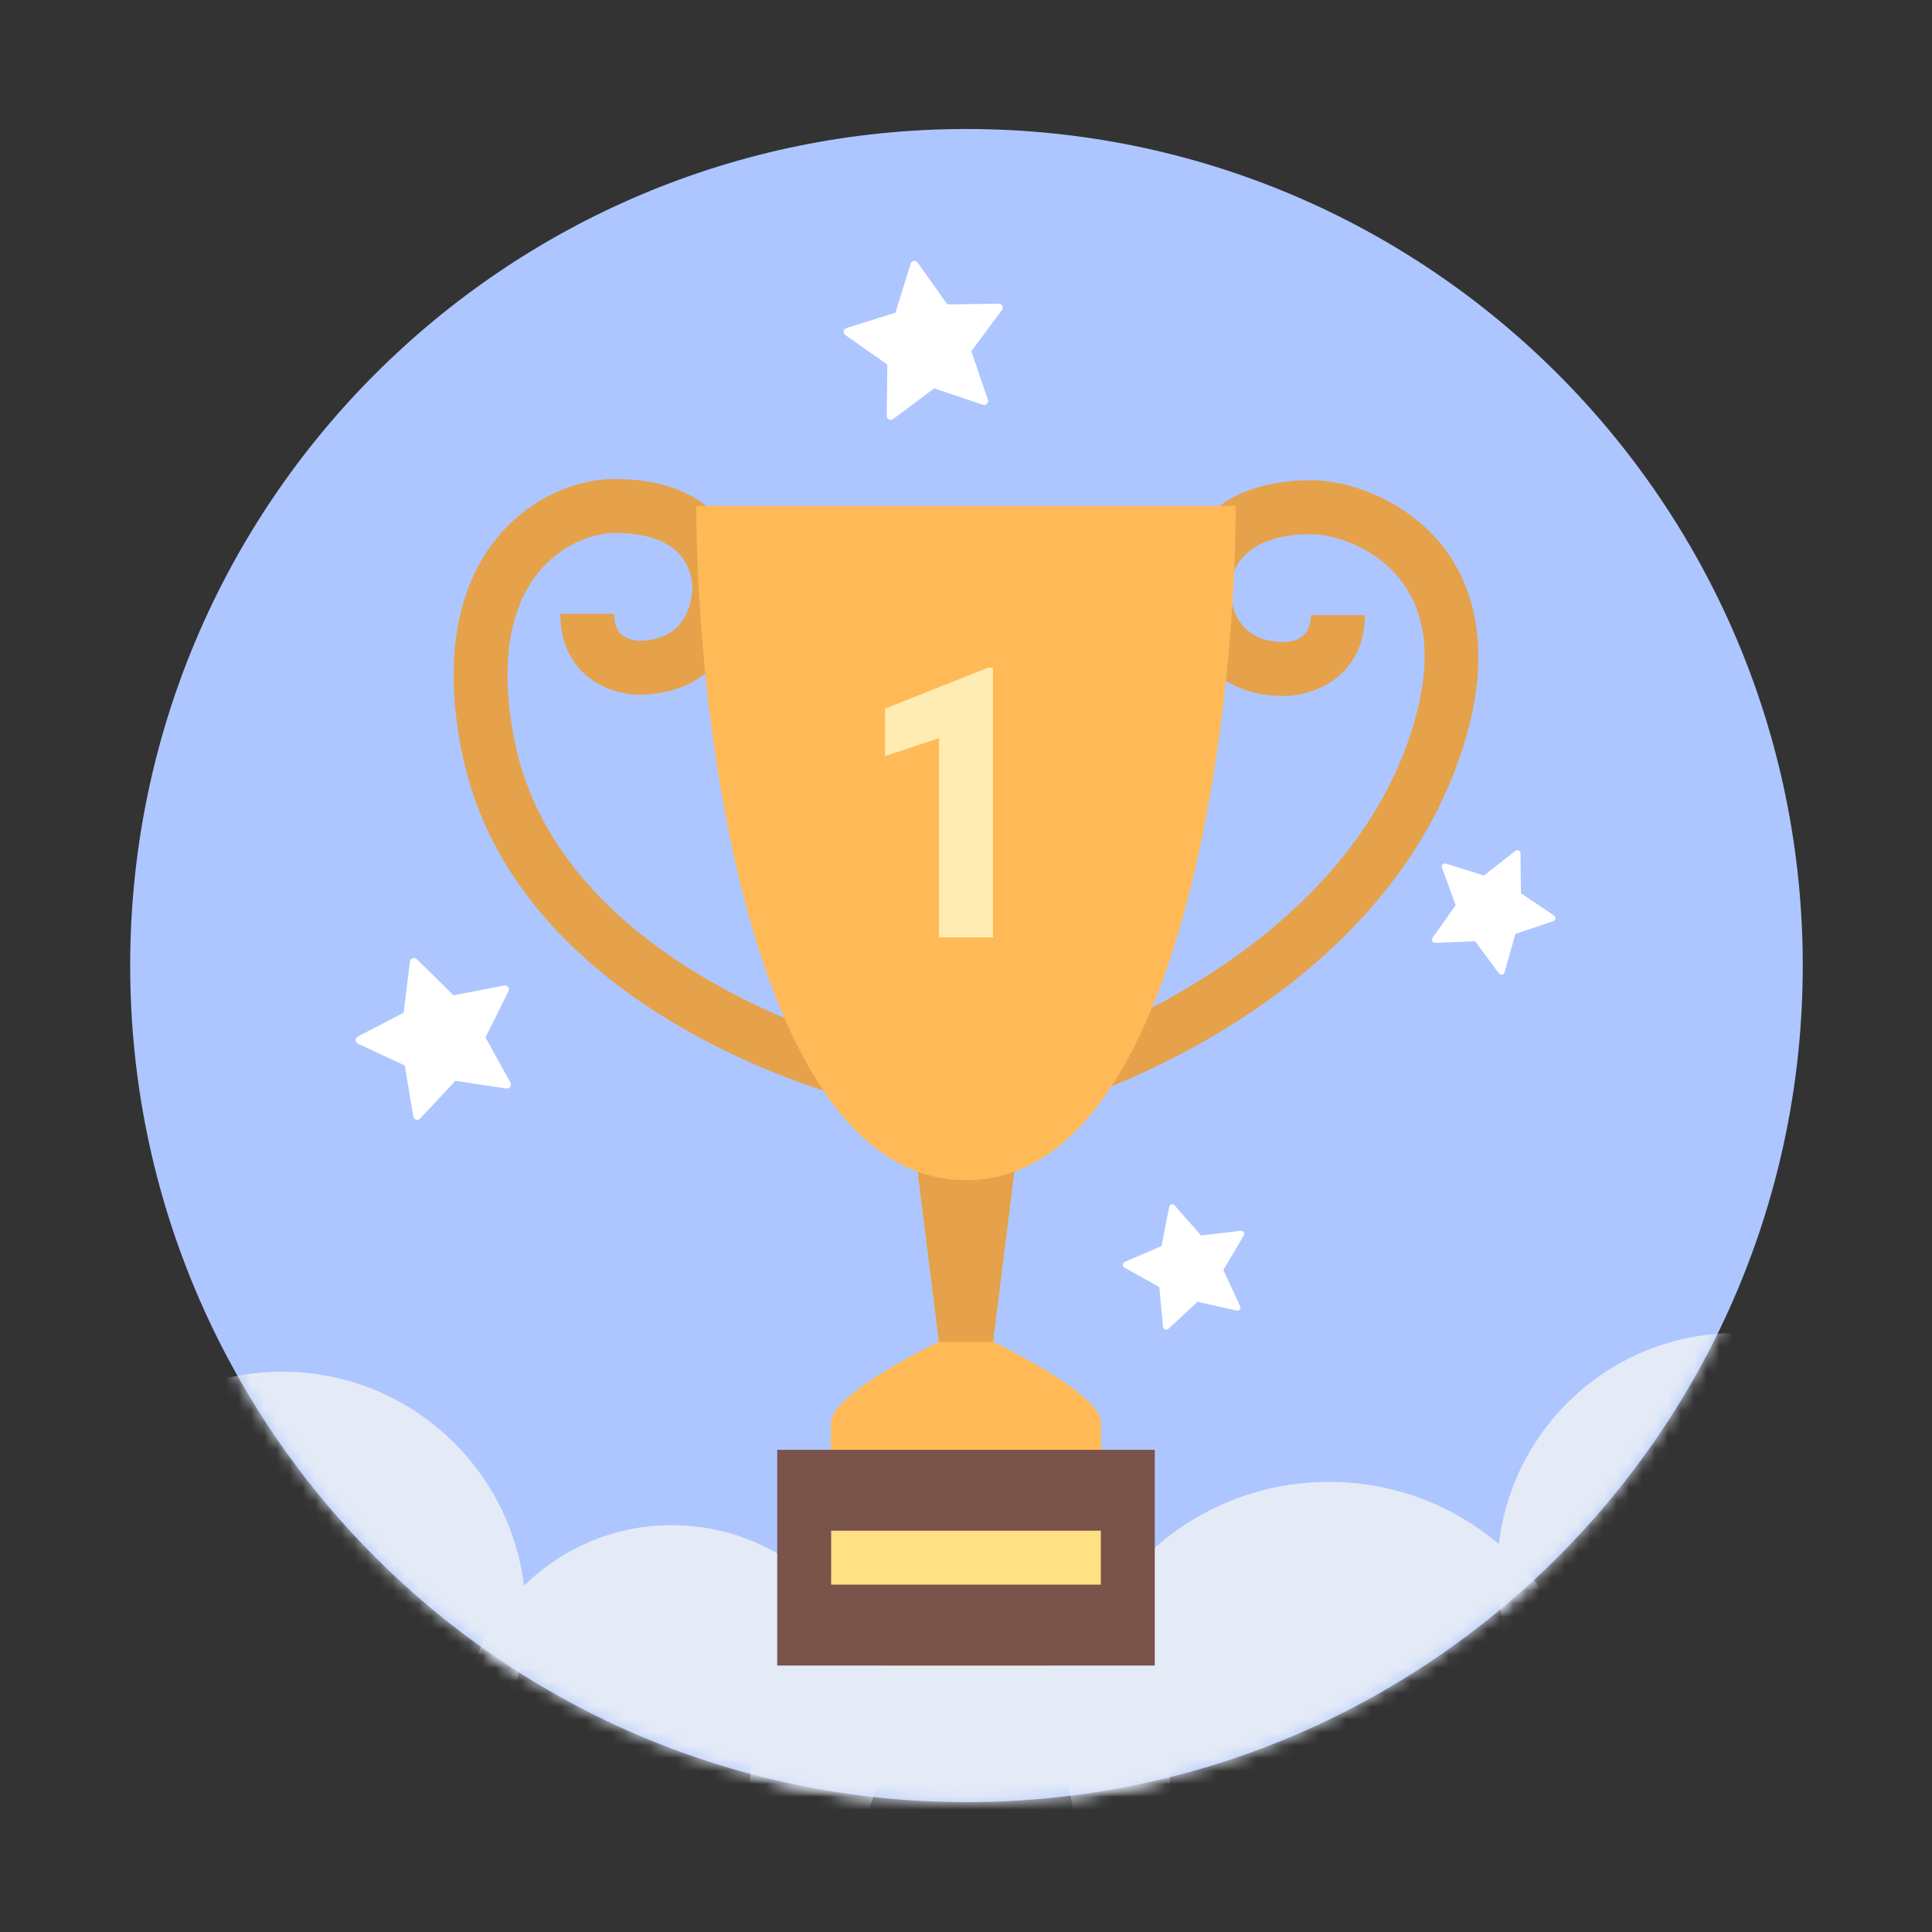 <svg width="150" height="150" viewBox="0 0 150 150" fill="none" xmlns="http://www.w3.org/2000/svg">
<rect x="0" y="0" width="150" height="150" fill="#333333" stroke="none"/>
<path fill-rule="evenodd" clip-rule="evenodd" d="M139.966 74.966C139.966 110.837 110.895 139.916 75.037 139.916C39.178 139.916 10.107 110.837 10.107 74.966C10.107 39.094 39.178 10.015 75.037 10.015C110.895 10.015 139.966 39.094 139.966 74.966Z" fill="#ADC6FF"/>
<mask id="mask0" mask-type="alpha" maskUnits="userSpaceOnUse" x="10" y="10" width="130" height="130">
<path d="M75.037 10.013C39.178 10.013 10.107 39.093 10.107 74.964C10.107 110.835 39.178 139.915 75.037 139.915C110.896 139.915 139.966 110.835 139.966 74.964" fill="white"/>
</mask>
<g mask="url(#mask0)">
<path fill-rule="evenodd" clip-rule="evenodd" d="M68.504 134.762C68.504 143.792 61.186 151.112 52.159 151.112C43.132 151.112 35.814 143.792 35.814 134.762C35.814 125.732 43.132 118.412 52.159 118.412C61.186 118.412 68.504 125.732 68.504 134.762Z" fill="#E4EBF7"/>
</g>
<mask id="mask1" mask-type="alpha" maskUnits="userSpaceOnUse" x="10" y="10" width="130" height="130">
<path d="M75.037 10.013C39.178 10.013 10.107 39.093 10.107 74.964C10.107 110.835 39.178 139.915 75.037 139.915C110.896 139.915 139.966 110.835 139.966 74.964" fill="white"/>
</mask>
<g mask="url(#mask1)">
<path fill-rule="evenodd" clip-rule="evenodd" d="M90.873 139.473C90.873 148.503 83.555 155.823 74.529 155.823C65.502 155.823 58.184 148.503 58.184 139.473C58.184 130.443 65.502 123.123 74.529 123.123C83.555 123.123 90.873 130.443 90.873 139.473Z" fill="#E4EBF7"/>
</g>
<mask id="mask2" mask-type="alpha" maskUnits="userSpaceOnUse" x="10" y="10" width="130" height="130">
<path d="M75.037 10.013C39.178 10.013 10.107 39.093 10.107 74.964C10.107 110.835 39.178 139.915 75.037 139.915C110.896 139.915 139.966 110.835 139.966 74.964" fill="white"/>
</mask>
<g mask="url(#mask2)">
<path fill-rule="evenodd" clip-rule="evenodd" d="M153.322 122.042C153.322 132.283 145.023 140.584 134.787 140.584C124.549 140.584 116.25 132.283 116.25 122.042C116.25 111.802 124.549 103.5 134.787 103.5C145.023 103.5 153.322 111.802 153.322 122.042Z" fill="#E4EBF7"/>
</g>
<mask id="mask3" mask-type="alpha" maskUnits="userSpaceOnUse" x="10" y="10" width="130" height="130">
<path d="M75.037 10.013C39.178 10.013 10.107 39.093 10.107 74.964C10.107 110.835 39.178 139.915 75.037 139.915C110.896 139.915 139.966 110.835 139.966 74.964" fill="white"/>
</mask>
<g mask="url(#mask3)">
<path fill-rule="evenodd" clip-rule="evenodd" d="M40.819 125.415C40.819 135.861 32.352 144.331 21.909 144.331C11.467 144.331 3 135.861 3 125.415C3 114.969 11.467 106.5 21.909 106.5C32.352 106.5 40.819 114.969 40.819 125.415Z" fill="#E4EBF7"/>
</g>
<mask id="mask4" mask-type="alpha" maskUnits="userSpaceOnUse" x="10" y="10" width="130" height="130">
<path d="M75.037 10.013C39.178 10.013 10.107 39.093 10.107 74.964C10.107 110.835 39.178 139.915 75.037 139.915C110.896 139.915 139.966 110.835 139.966 74.964" fill="white"/>
</mask>
<g mask="url(#mask4)">
<path fill-rule="evenodd" clip-rule="evenodd" d="M103.173 155.962C91.882 155.962 82.727 146.805 82.727 135.508C82.727 124.212 91.882 115.053 103.173 115.053C114.467 115.053 123.621 124.212 123.621 135.508C123.621 146.805 114.467 155.962 103.173 155.962Z" fill="#E4EBF7"/>
</g>
<path d="M77.094 104.188L75 108.375L72.906 104.188L70.812 87.438H79.188L77.094 104.188Z" fill="#FFA000"/>
<path d="M85.469 125.125C85.469 127.439 83.593 129.312 81.281 129.312H68.719C66.407 129.312 64.531 127.439 64.531 125.125V110.469C64.531 108.155 72.906 104.187 72.906 104.187H77.094C77.094 104.187 85.469 108.155 85.469 110.469V125.125Z" fill="#FBC02D"/>
<path d="M77.094 104.188V106.281H72.906V104.188L70.812 87.438H79.188L77.094 104.188Z" fill="#E5A24A"/>
<path d="M66.018 85.283C64.958 85.013 40.018 78.508 35.889 58.55C34.053 49.662 36.326 44.532 38.56 41.792C41.322 38.398 45.087 37.188 47.687 37.188C51.165 37.188 53.853 38.144 55.681 40.033C57.98 42.413 57.946 45.309 57.938 45.636C57.938 48.927 55.708 53.938 49.563 53.938C49.305 53.938 47.98 53.9 46.602 53.173C44.599 52.122 43.499 50.158 43.499 47.656H47.687C47.687 48.858 48.154 49.256 48.556 49.472C49.033 49.721 49.561 49.75 49.565 49.75C53.55 49.75 53.753 46.26 53.753 45.562C53.753 45.46 53.748 44.03 52.632 42.906C51.621 41.89 49.957 41.375 47.687 41.375C46.426 41.375 43.774 42.022 41.806 44.434C39.427 47.357 38.799 51.942 39.99 57.7C43.592 75.116 66.807 81.16 67.042 81.217L66.018 85.283Z" fill="#E5A24A"/>
<path d="M83.563 85.344L82.309 81.349C82.519 81.288 103.395 74.519 109.333 57.529C111.153 52.336 111.027 48.23 108.956 45.318C106.957 42.495 103.567 41.474 101.779 41.474C95.569 41.474 95.498 45.489 95.498 45.661C95.514 46.626 95.862 49.849 99.685 49.849C100.627 49.824 101.779 49.44 101.779 47.755H105.966C105.966 52.359 102.21 54.036 99.685 54.036C93.538 54.036 91.31 49.022 91.31 45.661C91.31 42.766 93.498 37.286 101.779 37.286C104.964 37.286 109.639 39.036 112.375 42.889C114.367 45.695 116.142 50.757 113.293 58.91C106.647 77.909 84.504 85.049 83.563 85.344Z" fill="#E5A24A"/>
<path d="M85.469 114.656H64.531V110.469C64.531 108.157 72.906 104.187 72.906 104.187H77.094C77.094 104.187 85.469 108.157 85.469 110.469V114.656Z" fill="#FFBA57"/>
<path d="M95.938 39.281C95.938 56.031 91.574 91.625 75 91.625C58.426 91.625 54.062 56.031 54.062 39.281H95.938Z" fill="#FFBA57"/>
<path d="M77.094 72.781H72.906V57.306L68.719 58.701V55.016L76.702 51.844H77.094V72.781Z" fill="#FFECB3"/>
<path d="M89.656 112.563H60.344V129.313H89.656V112.563Z" fill="#7A534B"/>
<path d="M85.469 118.844H64.531V123.031H85.469V118.844Z" fill="#FFE082"/>
<path fill-rule="evenodd" clip-rule="evenodd" d="M35.354 83.916L32.624 86.842C32.506 86.968 32.308 86.975 32.181 86.857C32.131 86.809 32.098 86.747 32.086 86.679L31.426 82.729L27.801 81.032C27.644 80.959 27.577 80.773 27.65 80.616C27.679 80.554 27.728 80.503 27.789 80.471L31.338 78.624L31.828 74.65C31.849 74.479 32.005 74.357 32.176 74.378C32.245 74.387 32.308 74.418 32.357 74.466L35.211 77.274L39.139 76.515C39.309 76.483 39.473 76.594 39.506 76.763C39.519 76.831 39.509 76.901 39.478 76.963L37.693 80.545L39.631 84.05C39.715 84.201 39.66 84.392 39.509 84.475C39.449 84.509 39.379 84.521 39.311 84.511L35.354 83.916Z" fill="white"/>
<path fill-rule="evenodd" clip-rule="evenodd" d="M114.529 73.084L111.426 73.199C111.292 73.204 111.18 73.099 111.175 72.965C111.173 72.912 111.189 72.859 111.22 72.816L113.017 70.281L111.952 67.365C111.906 67.239 111.97 67.099 112.096 67.053C112.146 67.034 112.201 67.033 112.252 67.049L115.215 67.975L117.659 66.057C117.764 65.974 117.917 65.992 117.999 66.098C118.032 66.14 118.05 66.192 118.051 66.245L118.084 69.351L120.66 71.083C120.772 71.158 120.801 71.308 120.726 71.42C120.697 71.464 120.653 71.498 120.602 71.515L117.66 72.509L116.809 75.497C116.772 75.626 116.638 75.701 116.509 75.664C116.457 75.65 116.412 75.618 116.38 75.576L114.529 73.084Z" fill="white"/>
<path fill-rule="evenodd" clip-rule="evenodd" d="M92.981 101.069L90.703 103.178C90.604 103.269 90.451 103.263 90.36 103.164C90.323 103.125 90.301 103.075 90.296 103.022L90.01 99.928L87.301 98.409C87.184 98.343 87.142 98.195 87.208 98.078C87.234 98.031 87.274 97.995 87.323 97.974L90.174 96.746L90.779 93.699C90.805 93.568 90.933 93.482 91.065 93.508C91.117 93.519 91.164 93.546 91.2 93.586L93.248 95.922L96.331 95.558C96.464 95.542 96.585 95.637 96.6 95.77C96.607 95.823 96.595 95.877 96.568 95.923L94.983 98.594L96.283 101.416C96.34 101.537 96.286 101.682 96.165 101.738C96.116 101.76 96.062 101.766 96.01 101.754L92.981 101.069Z" fill="white"/>
<path fill-rule="evenodd" clip-rule="evenodd" d="M75.412 27.265L76.697 31.03C76.752 31.193 76.665 31.369 76.503 31.425C76.438 31.447 76.368 31.447 76.303 31.425L72.531 30.152L69.344 32.535C69.206 32.638 69.011 32.61 68.908 32.472C68.867 32.418 68.845 32.351 68.846 32.282L68.891 28.306L65.637 26.014C65.496 25.915 65.463 25.721 65.561 25.581C65.601 25.525 65.658 25.483 65.723 25.463L69.523 24.278L70.698 20.479C70.749 20.315 70.923 20.223 71.088 20.273C71.153 20.294 71.21 20.335 71.249 20.391L73.553 23.635L77.534 23.579C77.706 23.576 77.847 23.714 77.85 23.885C77.85 23.954 77.829 24.02 77.788 24.075L75.412 27.265Z" fill="white"/>
</svg>
